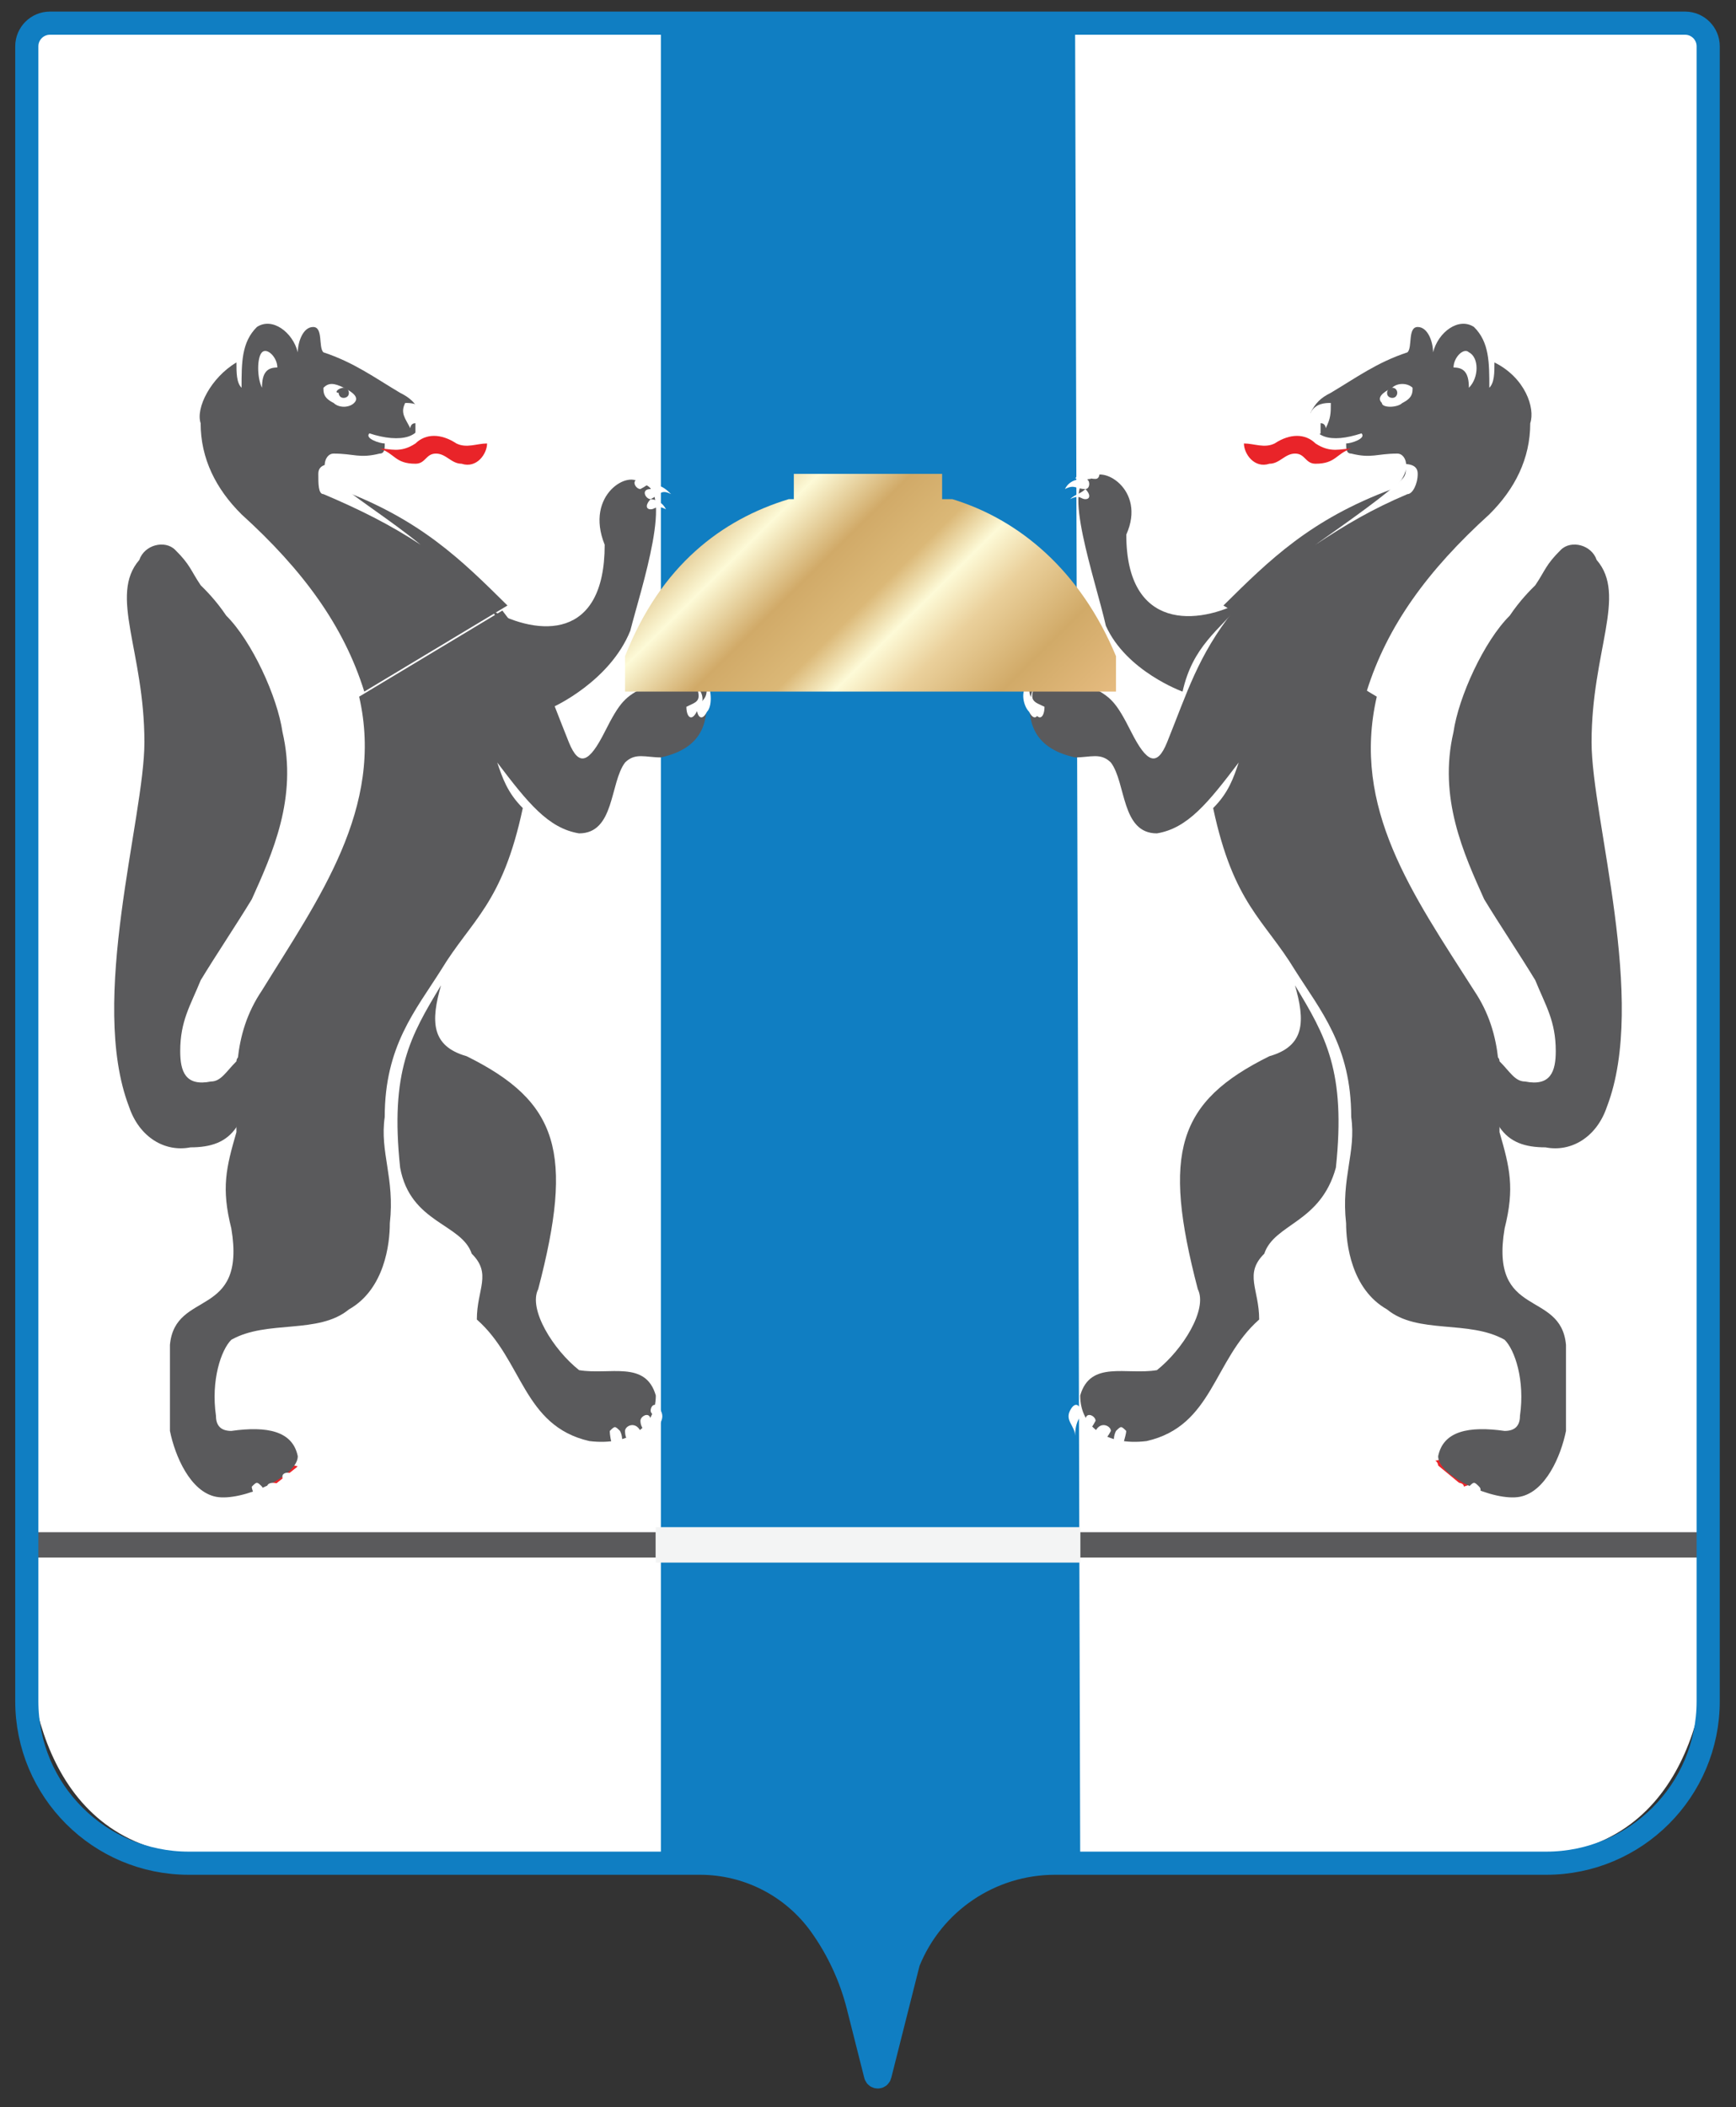 <svg width="75" height="91" viewBox="0 0 75 91" fill="none" xmlns="http://www.w3.org/2000/svg">
<rect x="0" y="0" width="75" height="91" fill="#333333" stroke="none"/>
<path fill-rule="evenodd" clip-rule="evenodd" d="M30.322 1H1.158V70.105C1.158 73.604 2.263 80.383 9.554 80.164L30.101 80.383V1H30.322Z" fill="white"/>
<path fill-rule="evenodd" clip-rule="evenodd" d="M44.678 1H73.842V70.105C73.842 73.604 72.737 80.383 65.446 80.164L44.458 80.383V1H44.678Z" fill="white"/>
<path fill-rule="evenodd" clip-rule="evenodd" d="M28.331 1H46.447L46.668 80.383C41.807 80.383 37.831 85.413 37.831 89.349L37.61 88.693C37.61 84.975 33.633 80.164 28.552 80.383V1H28.331Z" fill="#107EC2"/>
<path d="M28.333 66.168H1.158V67.262H28.333V66.168Z" fill="#5A5A5C"/>
<path d="M73.842 66.168H46.667V67.262H73.842V66.168Z" fill="#5A5A5C"/>
<path d="M46.668 65.95H28.331V67.48H46.668V65.95Z" fill="#F3F4F4"/>
<path fill-rule="evenodd" clip-rule="evenodd" d="M11.762 64.2L10.878 63.981L11.983 63.107L12.867 63.325L11.762 64.2Z" fill="#E92429"/>
<path fill-rule="evenodd" clip-rule="evenodd" d="M10.434 63.763L9.551 63.545L10.655 62.67L11.539 62.889L10.434 63.763Z" fill="#E92429"/>
<path fill-rule="evenodd" clip-rule="evenodd" d="M6.019 24.181C6.239 23.525 7.123 23.306 7.565 23.743C8.228 24.399 8.228 24.618 8.67 25.274C8.891 25.493 9.333 25.93 9.774 26.586C10.879 27.68 11.984 30.085 12.205 31.616C12.867 34.459 11.763 36.865 10.879 38.833C10.216 39.926 9.333 41.238 8.67 42.332C8.228 43.425 7.786 44.081 7.786 45.393C7.786 46.268 8.007 46.924 9.112 46.705C9.553 46.705 9.774 46.268 10.216 45.831C10.216 45.612 10.437 45.612 10.658 45.393C10.437 46.487 10.658 47.799 10.216 48.674C9.774 49.33 9.112 49.548 8.228 49.548C7.123 49.767 6.019 49.111 5.577 47.799C3.809 43.206 6.239 35.334 6.239 32.053C6.239 28.117 4.693 25.712 6.019 24.181Z" fill="#5A5A5C"/>
<path fill-rule="evenodd" clip-rule="evenodd" d="M10.215 15.652C10.215 16.09 10.215 16.527 10.436 16.745C10.436 15.652 10.436 14.777 11.099 14.121C11.761 13.684 12.645 14.34 12.866 15.215C12.866 14.777 13.087 14.121 13.529 14.121C13.971 14.121 13.75 14.996 13.971 15.215C15.296 15.652 16.18 16.308 17.285 16.964C17.727 17.183 17.948 17.402 18.169 17.839C18.389 18.932 17.285 19.151 15.959 18.714C15.738 18.932 16.401 19.151 16.622 19.151C16.622 19.37 16.622 19.588 16.401 19.588C15.517 19.807 15.296 19.588 14.413 19.588C13.971 19.588 13.75 20.463 14.634 21.119C18.169 22.431 19.936 24.181 21.924 26.149L15.738 29.867C14.854 27.024 13.087 24.618 10.436 22.213C9.331 21.119 8.668 19.807 8.668 18.276C8.447 17.62 9.11 16.308 10.215 15.652Z" fill="#5A5A5C"/>
<path fill-rule="evenodd" clip-rule="evenodd" d="M14.857 16.746C15.299 16.964 15.52 17.183 15.299 17.402C15.078 17.62 14.636 17.62 14.415 17.402C13.973 17.183 13.973 16.964 13.973 16.746C14.194 16.527 14.415 16.527 14.857 16.746Z" fill="white"/>
<path fill-rule="evenodd" clip-rule="evenodd" d="M14.852 16.745C15.073 16.745 15.073 16.964 15.073 16.964C15.073 17.183 14.852 17.183 14.852 17.183C14.631 17.183 14.631 16.964 14.631 16.964C14.41 16.964 14.631 16.745 14.852 16.745Z" fill="#5A5A5C"/>
<path fill-rule="evenodd" clip-rule="evenodd" d="M17.506 17.401C17.727 17.401 18.169 17.401 18.39 17.839C18.611 18.495 18.169 18.932 17.948 18.714C17.948 18.495 17.948 18.276 17.948 18.276C17.727 18.276 17.727 18.495 17.727 18.495C17.506 18.058 17.285 17.839 17.506 17.401Z" fill="white"/>
<path fill-rule="evenodd" clip-rule="evenodd" d="M16.404 19.37C16.846 19.37 17.288 19.589 17.95 19.151C18.392 18.714 19.055 18.714 19.718 19.151C20.16 19.37 20.602 19.151 21.043 19.151C21.043 19.589 20.602 20.245 19.939 20.026C19.497 20.026 19.276 19.588 18.834 19.588C18.392 19.588 18.392 20.026 17.95 20.026C17.067 20.026 17.067 19.588 16.404 19.37Z" fill="#E92429"/>
<path fill-rule="evenodd" clip-rule="evenodd" d="M13.752 20.463C13.752 20.026 14.194 20.026 14.636 20.026C14.194 20.026 14.194 20.463 14.415 20.681C15.078 21.338 16.845 22.431 18.171 23.524C16.845 22.65 15.52 21.994 13.973 21.338C13.752 21.338 13.752 20.9 13.752 20.463Z" fill="white"/>
<path fill-rule="evenodd" clip-rule="evenodd" d="M11.319 15.214C11.54 14.996 11.982 15.433 11.982 15.87C11.54 15.87 11.319 16.089 11.319 16.745C11.099 16.308 11.099 15.433 11.319 15.214Z" fill="white"/>
<path fill-rule="evenodd" clip-rule="evenodd" d="M27.671 20.901C27.229 20.245 25.241 21.338 26.124 23.525C26.124 27.68 23.252 27.461 21.264 26.368C22.147 27.899 23.252 28.773 23.915 30.523C23.915 30.523 26.345 29.429 27.229 27.242C27.671 25.493 29.217 20.901 27.671 20.901Z" fill="#5A5A5C"/>
<path fill-rule="evenodd" clip-rule="evenodd" d="M28.551 20.901C28.109 20.682 28.109 20.901 27.667 21.119C27.446 21.119 27.225 20.682 27.667 20.682C27.888 20.463 28.109 20.463 28.551 20.901Z" fill="white"/>
<path fill-rule="evenodd" clip-rule="evenodd" d="M28.994 21.338C28.552 21.119 28.552 21.337 28.11 21.556C27.889 21.556 27.668 21.119 28.11 21.119C28.331 20.9 28.552 20.9 28.994 21.338Z" fill="white"/>
<path fill-rule="evenodd" clip-rule="evenodd" d="M28.773 21.994C28.331 21.776 28.331 21.994 28.11 21.994C27.89 21.994 27.89 21.776 28.11 21.557C28.11 21.557 28.552 21.557 28.773 21.994Z" fill="white"/>
<path fill-rule="evenodd" clip-rule="evenodd" d="M17.287 50.423C16.845 46.268 17.728 44.737 19.054 42.55C18.612 44.081 18.612 45.174 20.159 45.612C24.135 47.58 24.798 49.767 23.252 55.671C22.81 56.546 23.914 58.295 25.019 59.17C26.345 59.389 27.891 58.733 28.333 60.264C28.333 61.576 27.228 62.45 25.461 62.232C22.589 61.576 22.589 58.733 20.601 56.983C20.601 55.671 21.263 55.015 20.38 54.14C19.938 52.828 17.728 52.828 17.287 50.423Z" fill="#5A5A5C"/>
<path fill-rule="evenodd" clip-rule="evenodd" d="M15.516 30.085L21.703 26.367C23.249 28.335 23.691 29.866 24.575 32.053C25.017 33.147 25.458 32.928 26.121 31.616C26.784 30.304 27.005 30.085 27.889 29.648H30.54V30.085C30.54 30.96 30.54 32.272 28.552 32.709C27.889 32.709 27.447 32.49 27.005 32.928C26.342 33.803 26.563 35.989 25.017 35.989C23.691 35.771 22.807 34.677 21.482 32.928C21.703 33.584 21.924 34.24 22.586 34.896C21.703 39.051 20.377 39.707 19.051 41.894C17.947 43.644 16.621 45.174 16.621 48.236C16.4 49.767 17.063 50.86 16.842 52.828C16.842 53.703 16.621 55.671 15.075 56.546C13.749 57.639 11.54 56.983 9.993 57.858C9.551 58.295 9.109 59.608 9.33 61.138C9.33 61.576 9.551 61.794 9.993 61.794C11.54 61.576 12.644 61.794 12.865 62.888C12.865 63.763 10.435 64.856 9.33 64.637C8.226 64.419 7.563 62.888 7.342 61.794C7.342 60.482 7.342 59.389 7.342 58.077C7.563 55.671 10.656 56.983 9.993 53.047C9.551 51.298 9.772 50.423 10.214 48.892C10.214 46.705 9.993 44.737 11.319 42.769C13.749 38.832 16.621 34.896 15.516 30.085Z" fill="#5A5A5C"/>
<path fill-rule="evenodd" clip-rule="evenodd" d="M26.345 61.795C26.566 61.576 26.566 61.576 26.787 61.795C27.008 62.232 26.787 62.669 26.566 63.107C26.566 62.669 26.345 62.232 26.345 61.795Z" fill="white"/>
<path fill-rule="evenodd" clip-rule="evenodd" d="M27.004 61.795C27.004 61.576 27.446 61.357 27.667 61.795C27.888 62.232 27.446 62.669 27.446 62.888C27.225 62.232 27.004 62.232 27.004 61.795Z" fill="white"/>
<path fill-rule="evenodd" clip-rule="evenodd" d="M27.669 61.357C27.669 61.139 28.111 60.92 28.111 61.357C28.332 61.795 27.89 62.013 27.669 62.451C28.111 61.795 27.669 61.795 27.669 61.357Z" fill="white"/>
<path fill-rule="evenodd" clip-rule="evenodd" d="M28.11 60.92C28.11 60.701 28.331 60.482 28.552 60.92C28.773 61.357 28.331 61.576 28.331 62.013C28.552 61.138 28.11 61.138 28.11 60.92Z" fill="white"/>
<path fill-rule="evenodd" clip-rule="evenodd" d="M10.878 64.2C11.099 63.981 11.099 63.981 11.32 64.2C11.541 64.637 11.32 64.856 11.099 65.075C11.099 64.637 10.878 64.419 10.878 64.2Z" fill="white"/>
<path fill-rule="evenodd" clip-rule="evenodd" d="M11.543 64.2C11.543 63.981 11.985 63.981 12.206 64.2C12.427 64.637 11.985 64.856 11.985 65.075C11.985 64.419 11.764 64.637 11.543 64.2Z" fill="white"/>
<path fill-rule="evenodd" clip-rule="evenodd" d="M12.2 63.762C12.2 63.544 12.642 63.544 12.642 63.762C12.863 64.2 12.421 64.418 12.2 64.637C12.642 64.2 12.2 64.2 12.2 63.762Z" fill="white"/>
<path fill-rule="evenodd" clip-rule="evenodd" d="M12.867 63.325C12.867 63.106 13.088 62.888 13.309 63.325C13.53 63.763 13.088 63.981 13.088 64.2C13.088 63.544 12.646 63.544 12.867 63.325Z" fill="white"/>
<path fill-rule="evenodd" clip-rule="evenodd" d="M30.541 29.429C30.541 30.085 30.541 30.085 30.1 30.523C30.1 30.96 30.321 31.179 30.541 30.741C30.762 30.523 30.762 29.866 30.541 29.429Z" fill="white"/>
<path fill-rule="evenodd" clip-rule="evenodd" d="M30.096 29.648C30.317 30.304 30.096 30.304 29.654 30.523C29.654 30.96 29.875 31.179 30.096 30.741C30.317 30.523 30.538 30.085 30.096 29.648Z" fill="white"/>
<path fill-rule="evenodd" clip-rule="evenodd" d="M63.236 64.2L63.899 63.981L62.795 62.888L61.911 63.106L63.236 64.2Z" fill="#E92429"/>
<path fill-rule="evenodd" clip-rule="evenodd" d="M64.567 63.763L65.451 63.545L64.346 62.67L63.463 62.889L64.567 63.763Z" fill="#E92429"/>
<path fill-rule="evenodd" clip-rule="evenodd" d="M68.98 24.181C68.76 23.525 67.876 23.306 67.434 23.743C66.771 24.399 66.771 24.618 66.329 25.274C66.108 25.493 65.666 25.93 65.225 26.586C64.12 27.68 63.015 30.085 62.794 31.616C62.132 34.459 63.236 36.865 64.12 38.833C64.783 39.926 65.666 41.238 66.329 42.332C66.771 43.425 67.213 44.081 67.213 45.393C67.213 46.268 66.992 46.924 65.887 46.705C65.445 46.705 65.225 46.268 64.783 45.831C64.783 45.612 64.562 45.612 64.341 45.393C64.562 46.487 64.341 47.799 64.783 48.674C65.225 49.33 65.887 49.548 66.771 49.548C67.876 49.767 68.98 49.111 69.422 47.799C71.19 43.206 68.76 35.334 68.76 32.053C68.76 28.117 70.306 25.712 68.98 24.181Z" fill="#5A5A5C"/>
<path fill-rule="evenodd" clip-rule="evenodd" d="M64.564 15.652C64.564 16.09 64.564 16.527 64.343 16.745C64.343 15.652 64.343 14.777 63.681 14.121C63.018 13.684 62.134 14.34 61.913 15.215C61.913 14.777 61.692 14.121 61.25 14.121C60.808 14.121 61.029 14.996 60.808 15.215C59.483 15.652 58.599 16.308 57.494 16.964C57.053 17.183 56.832 17.402 56.611 17.839C56.611 18.932 57.494 19.151 58.82 18.714C59.041 18.932 58.378 19.151 58.157 19.151C58.157 19.37 58.157 19.588 58.378 19.588C59.262 19.807 59.483 19.588 60.367 19.588C60.808 19.588 61.029 20.463 60.146 21.119C56.611 22.431 54.843 24.181 52.855 26.149L59.041 29.867C59.925 27.024 61.692 24.618 64.343 22.213C65.448 21.119 66.111 19.807 66.111 18.276C66.332 17.62 65.89 16.308 64.564 15.652Z" fill="#5A5A5C"/>
<path fill-rule="evenodd" clip-rule="evenodd" d="M60.143 16.746C59.701 16.964 59.48 17.183 59.701 17.402C59.701 17.62 60.364 17.62 60.585 17.402C61.027 17.183 61.027 16.964 61.027 16.746C60.806 16.527 60.364 16.527 60.143 16.746Z" fill="white"/>
<path fill-rule="evenodd" clip-rule="evenodd" d="M60.145 16.745C59.925 16.745 59.925 16.964 59.925 16.964C59.925 17.183 60.145 17.183 60.145 17.183C60.366 17.183 60.366 16.964 60.366 16.964C60.366 16.964 60.366 16.745 60.145 16.745Z" fill="#5A5A5C"/>
<path fill-rule="evenodd" clip-rule="evenodd" d="M57.495 17.401C57.274 17.401 56.832 17.401 56.611 17.839C56.391 18.495 56.832 18.932 57.053 18.714C57.053 18.495 57.053 18.276 57.053 18.276C57.274 18.276 57.274 18.495 57.274 18.495C57.495 18.058 57.495 17.839 57.495 17.401Z" fill="white"/>
<path fill-rule="evenodd" clip-rule="evenodd" d="M58.381 19.37C57.939 19.37 57.497 19.589 56.834 19.151C56.392 18.714 55.73 18.714 55.067 19.151C54.625 19.37 54.183 19.151 53.741 19.151C53.741 19.589 54.183 20.245 54.846 20.026C55.288 20.026 55.509 19.588 55.951 19.588C56.392 19.588 56.392 20.026 56.834 20.026C57.718 20.026 57.718 19.588 58.381 19.37Z" fill="#E92429"/>
<path fill-rule="evenodd" clip-rule="evenodd" d="M61.249 20.463C61.249 20.026 60.807 20.026 60.365 20.026C60.807 20.026 60.807 20.463 60.586 20.681C59.923 21.338 58.377 22.431 56.83 23.524C58.156 22.65 59.26 21.994 60.807 21.338C61.028 21.338 61.249 20.9 61.249 20.463Z" fill="white"/>
<path fill-rule="evenodd" clip-rule="evenodd" d="M63.46 15.214C63.239 14.996 62.797 15.433 62.797 15.87C63.239 15.87 63.46 16.089 63.46 16.745C63.902 16.308 63.902 15.433 63.46 15.214Z" fill="white"/>
<path fill-rule="evenodd" clip-rule="evenodd" d="M47.113 20.682C47.555 20.026 49.543 21.119 48.659 23.087C48.659 27.242 51.752 27.024 53.741 25.93C52.636 27.242 51.532 27.899 51.09 29.867C51.09 29.867 48.659 28.992 47.776 27.024C47.334 25.056 45.787 20.682 47.113 20.682Z" fill="#5A5A5C"/>
<path fill-rule="evenodd" clip-rule="evenodd" d="M46.449 20.681C46.891 20.463 46.891 20.681 47.333 20.681C47.554 20.681 47.554 20.244 47.333 20.244C47.112 20.244 46.67 20.244 46.449 20.681Z" fill="white"/>
<path fill-rule="evenodd" clip-rule="evenodd" d="M46.008 21.119C46.45 20.9 46.45 21.119 46.892 21.119C47.113 21.119 47.113 20.682 46.892 20.682C46.671 20.682 46.23 20.682 46.008 21.119Z" fill="white"/>
<path fill-rule="evenodd" clip-rule="evenodd" d="M46.229 21.556C46.671 21.338 46.671 21.556 46.892 21.556C47.113 21.556 47.113 21.338 46.892 21.119C46.671 21.338 46.45 21.338 46.229 21.556Z" fill="white"/>
<path fill-rule="evenodd" clip-rule="evenodd" d="M57.714 50.423C58.155 46.268 57.272 44.737 55.946 42.55C56.388 44.081 56.388 45.174 54.841 45.612C50.865 47.58 50.202 49.767 51.748 55.671C52.19 56.546 51.086 58.295 49.981 59.17C48.655 59.389 47.109 58.733 46.667 60.264C46.667 61.576 47.772 62.45 49.539 62.232C52.411 61.576 52.411 58.733 54.4 56.983C54.4 55.671 53.737 55.015 54.62 54.14C55.062 52.828 57.051 52.828 57.714 50.423Z" fill="#5A5A5C"/>
<path fill-rule="evenodd" clip-rule="evenodd" d="M59.481 30.085L53.295 26.367C51.748 28.335 51.306 29.866 50.423 32.053C49.981 33.147 49.539 32.928 48.876 31.616C48.213 30.304 47.992 30.085 47.109 29.648H44.458V30.085C44.458 30.96 44.458 32.272 46.446 32.709C47.109 32.709 47.55 32.49 47.992 32.928C48.655 33.803 48.434 35.989 49.981 35.989C51.306 35.771 52.19 34.677 53.516 32.928C53.295 33.584 53.074 34.24 52.411 34.896C53.295 39.051 54.62 39.707 55.946 41.894C57.051 43.644 58.376 45.174 58.376 48.236C58.597 49.767 57.934 50.86 58.155 52.828C58.155 53.703 58.376 55.671 59.923 56.546C61.248 57.639 63.458 56.983 65.004 57.858C65.446 58.295 65.888 59.608 65.667 61.138C65.667 61.576 65.446 61.794 65.004 61.794C63.458 61.576 62.353 61.794 62.132 62.888C62.132 63.763 64.562 64.856 65.667 64.637C66.772 64.419 67.434 62.888 67.655 61.794C67.655 60.482 67.655 59.389 67.655 58.077C67.434 55.671 64.341 56.983 65.004 53.047C65.446 51.298 65.225 50.423 64.783 48.892C64.783 46.705 65.004 44.737 63.679 42.769C61.028 38.614 58.376 34.896 59.481 30.085Z" fill="#5A5A5C"/>
<path fill-rule="evenodd" clip-rule="evenodd" d="M48.656 61.795C48.435 61.576 48.435 61.576 48.214 61.795C47.993 62.232 48.214 62.669 48.435 63.107C48.435 62.451 48.656 62.013 48.656 61.795Z" fill="white"/>
<path fill-rule="evenodd" clip-rule="evenodd" d="M47.993 61.795C47.993 61.576 47.551 61.357 47.33 61.795C47.109 62.232 47.551 62.669 47.551 62.888C47.551 62.232 47.772 62.232 47.993 61.795Z" fill="white"/>
<path fill-rule="evenodd" clip-rule="evenodd" d="M47.332 61.357C47.332 61.139 46.89 60.92 46.89 61.357C46.669 61.795 47.111 62.013 47.332 62.451C46.89 61.795 47.111 61.795 47.332 61.357Z" fill="white"/>
<path fill-rule="evenodd" clip-rule="evenodd" d="M46.668 60.92C46.668 60.701 46.447 60.482 46.226 60.92C46.005 61.357 46.447 61.576 46.447 62.013C46.447 61.138 46.889 61.138 46.668 60.92Z" fill="white"/>
<path fill-rule="evenodd" clip-rule="evenodd" d="M63.903 64.2C63.682 63.981 63.682 63.981 63.461 64.2C63.24 64.637 63.461 64.856 63.682 65.075C63.682 64.637 64.124 64.419 63.903 64.2Z" fill="white"/>
<path fill-rule="evenodd" clip-rule="evenodd" d="M63.241 64.2C63.241 63.981 62.799 63.981 62.578 64.2C62.357 64.637 62.799 64.856 62.799 65.075C63.02 64.419 63.241 64.419 63.241 64.2Z" fill="white"/>
<path fill-rule="evenodd" clip-rule="evenodd" d="M62.575 63.762C62.575 63.544 62.133 63.544 62.133 63.762C61.912 64.2 62.354 64.418 62.575 64.637C62.354 63.981 62.575 64.2 62.575 63.762Z" fill="white"/>
<path fill-rule="evenodd" clip-rule="evenodd" d="M62.135 63.325C62.135 63.106 61.914 62.888 61.693 63.325C61.472 63.763 61.914 63.981 61.914 64.2C61.693 63.544 62.135 63.544 62.135 63.325Z" fill="white"/>
<path fill-rule="evenodd" clip-rule="evenodd" d="M44.462 29.429C44.462 30.085 44.462 30.085 44.904 30.522C44.904 30.96 44.683 31.178 44.462 30.741C44.241 30.522 44.02 29.866 44.462 29.429Z" fill="white"/>
<path fill-rule="evenodd" clip-rule="evenodd" d="M44.683 29.648C44.462 30.304 44.683 30.304 45.125 30.523C45.125 30.96 44.904 31.179 44.683 30.741C44.462 30.523 44.462 30.085 44.683 29.648Z" fill="white"/>
<path fill-rule="evenodd" clip-rule="evenodd" d="M27.004 29.866C30.539 29.866 34.074 29.866 37.609 29.866C41.144 29.866 44.679 29.866 48.214 29.866C48.214 29.429 48.214 28.773 48.214 28.336C46.667 24.618 44.016 22.431 41.144 21.556C41.144 21.556 40.923 21.556 40.702 21.556V20.463H34.295V21.556H34.074C31.202 22.431 28.551 24.399 27.004 28.336C27.004 28.773 27.004 29.429 27.004 29.866Z" fill="url(#paint0_linear_177_3605)"/>
<path d="M72.799 1H2.158C1.606 1 1.158 1.448 1.158 2V73.462C1.158 77.328 4.292 80.462 8.158 80.462H30.245C32.313 80.462 34.253 81.461 35.454 83.144C36.206 84.198 36.755 85.383 37.072 86.639L37.825 89.616C37.85 89.717 37.993 89.717 38.018 89.616L39.25 84.739C40.287 82.155 42.791 80.462 45.575 80.462H66.799C70.665 80.462 73.799 77.328 73.799 73.462V2C73.799 1.448 73.351 1 72.799 1Z" stroke="#107EC2"/>
<defs>
<linearGradient id="paint0_linear_177_3605" x1="28.485" y1="19.451" x2="46.344" y2="37.494" gradientUnits="userSpaceOnUse">
<stop stop-color="#FED09C"/>
<stop offset="0.11" stop-color="#D1AA68"/>
<stop offset="0.22" stop-color="#FDFAD7"/>
<stop offset="0.33" stop-color="#D1AA68"/>
<stop offset="0.43" stop-color="#DBB877"/>
<stop offset="0.5" stop-color="#FDFAD7"/>
<stop offset="0.58" stop-color="#EAD09B"/>
<stop offset="0.7" stop-color="#D1AA68"/>
<stop offset="1" stop-color="#FED09C"/>
</linearGradient>
</defs>
</svg>
